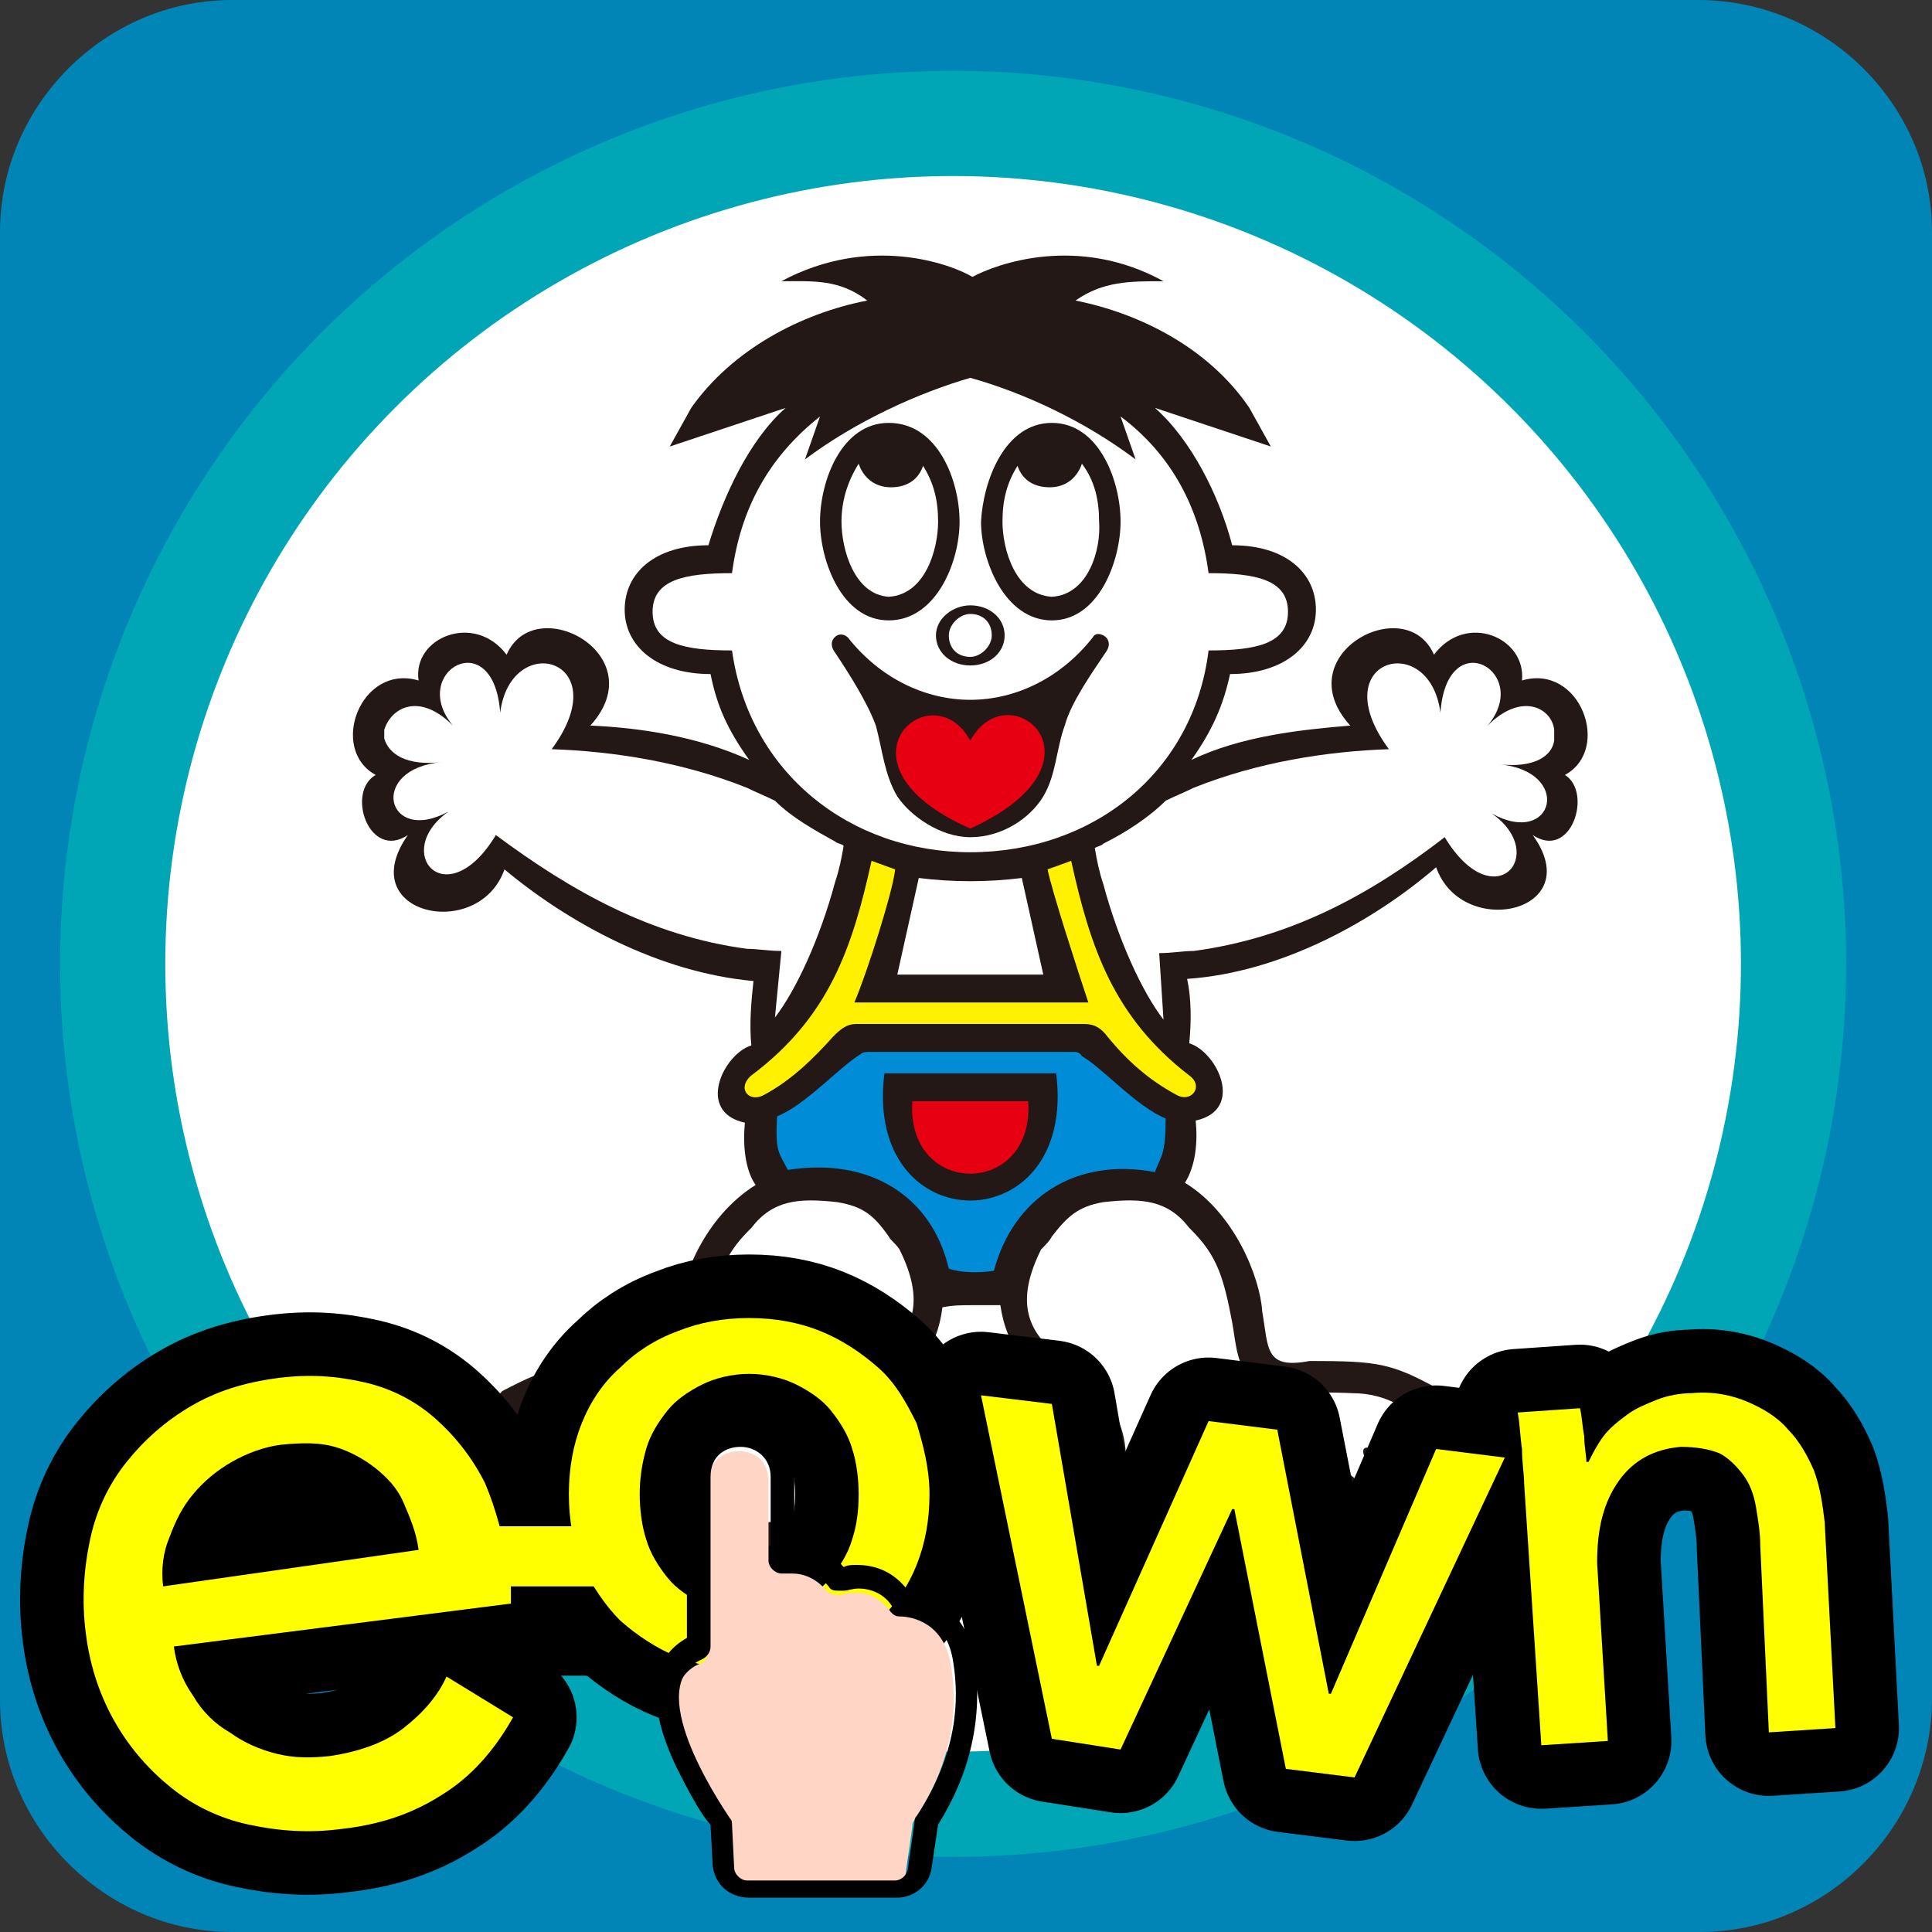 <?xml version="1.0" encoding="utf-8"?>
<!-- Generator: Adobe Illustrator 23.0.0, SVG Export Plug-In . SVG Version: 6.00 Build 0)  -->
<svg version="1.1" id="圖層_1" xmlns="http://www.w3.org/2000/svg" xmlns:xlink="http://www.w3.org/1999/xlink" x="0px" y="0px"
	 viewBox="0 0 90 90" style="enable-background:new 0 0 90 90;" xml:space="preserve">
<rect x="0" y="0" width="90" height="90" fill="#333333" stroke="none"/>
<style type="text/css">
	.st0{fill:none;}
	.st1{fill:#0085B6;}
	.st2{fill:#00A6B6;}
	.st3{fill:#FFFFFF;}
	.st4{fill:#231815;}
	.st5{fill:#FFF100;}
	.st6{fill:#008CD6;}
	.st7{fill:#E60012;}
	.st8{fill-rule:evenodd;clip-rule:evenodd;fill:#231815;}
	.st9{fill-rule:evenodd;clip-rule:evenodd;fill:#FFFFFF;}
	.st10{stroke:#000000;stroke-width:5.922;stroke-linecap:round;stroke-linejoin:round;stroke-miterlimit:10;}
	.st11{fill:#FFFF00;}
	.st12{fill:#FFD5C5;}
</style>
<rect class="st0" width="90" height="90"/>
<g>
	<path class="st1" d="M79.2,90H10.8C4.9,90,0,85.1,0,79.2V10.8C0,4.9,4.9,0,10.8,0h68.3C85.1,0,90,4.9,90,10.8v68.3
		C90,85.1,85.1,90,79.2,90z"/>
	<circle class="st2" cx="44.4" cy="44.9" r="41.6"/>
	<circle class="st3" cx="44.4" cy="44.9" r="36.7"/>
	<g>
		<g>
			<path class="st3" d="M34.6,52.6c0,0-0.1-0.1-0.1-0.2l0,0c-0.9-0.3-1.3-0.9-1.3-1.6l0,0c0-1,0.7-2,1.6-2.4l0,0c0-0.3,0-0.6,0-0.9
				l0,0c0-0.5,0-1.1,0.1-1.6l0,0c-4.2-0.4-8.3-2.6-11.2-5l0,0c-0.6,1.2-1.9,1.8-3,1.8l0,0c-0.7,0-1.3-0.2-1.8-0.5l0,0
				c-0.5-0.4-0.8-0.9-0.8-1.6l0,0c0-0.4,0.1-0.7,0.3-1.1l0,0c0,0,0,0-0.1,0l0,0c-0.5,0-0.9-0.3-1.2-0.7l0,0
				c-0.3-0.4-0.4-0.9-0.4-1.4l0,0c0-0.4,0.1-0.9,0.4-1.2l0,0c-0.6-0.5-0.9-1.2-0.9-1.9l0,0c0-1.4,1-2.9,2.7-3l0,0c0.1,0,0.2,0,0.4,0
				l0,0c0.1-1.3,1.3-2.1,2.5-2.1l0,0c0.7,0,1.3,0.2,1.9,0.8l0,0c0.5-0.7,1.2-1,1.9-1l0,0c1.5,0,3.2,1.2,3.2,2.9l0,0
				c0,0.5-0.2,1.1-0.6,1.7l0,0c1.9,0.2,4,0.5,6,1.2l0,0c-0.6-1-1-1.9-1.2-3l0,0c-1.2,0-2.2-0.4-2.9-0.9l0,0
				c-0.8-0.6-1.2-1.4-1.2-2.4l0,0c0-0.9,0.4-1.8,1.1-2.4l0,0c0.7-0.5,1.7-0.9,2.9-0.9l0,0c0.5-1.9,1.4-3.9,2.7-5.4l0,0l-4.2,1.4
				c-0.1,0-0.3,0-0.3-0.1l0,0c-0.1-0.1-0.1-0.2,0-0.4l0,0l1-1.8l0,0c1.8-2.6,4.7-4.2,7.6-5l0,0c-0.8-0.4-1.6-0.4-2.6-0.4l0,0
				c-0.2,0-0.4,0-0.6,0l0,0c-0.1,0-0.3-0.1-0.3-0.2l0,0c0-0.1,0-0.3,0.2-0.4l0,0c1.7-0.9,3.3-1.2,4.8-1.2l0,0c2,0,3.5,0.6,4.3,1l0,0
				c0.8-0.4,2.3-1,4.3-1l0,0c1.4,0,3.1,0.3,4.8,1.2l0,0c0.1,0.1,0.2,0.2,0.2,0.4l0,0c0,0.1-0.2,0.2-0.3,0.2l0,0c-0.2,0-0.4,0-0.7,0
				l0,0c-1,0-1.7,0-2.6,0.4l0,0c2.9,0.8,5.8,2.4,7.6,5l0,0l0,0l1,1.8c0.1,0.1,0,0.3,0,0.4l0,0c-0.1,0.1-0.2,0.1-0.3,0.1l0,0L55,19.7
				c1.2,1.5,2.1,3.5,2.7,5.4l0,0c1.2,0,2.2,0.4,2.9,0.9l0,0c0.7,0.6,1.1,1.4,1.1,2.4l0,0c0,1-0.4,1.8-1.2,2.4l0,0
				c-0.7,0.6-1.7,0.9-2.9,0.9l0,0c-0.2,1.1-0.6,2-1.2,3l0,0c2-0.7,4.1-1,6-1.2l0,0c-0.4-0.6-0.6-1.1-0.6-1.7l0,0
				c0-1.7,1.7-2.9,3.2-2.9l0,0c0.7,0,1.5,0.3,1.9,1l0,0c0.6-0.6,1.2-0.8,1.9-0.8l0,0c1.2,0,2.4,0.9,2.5,2.1l0,0c0.1,0,0.3,0,0.4,0
				l0,0c1.7,0,2.7,1.5,2.7,3l0,0c0,0.7-0.3,1.4-0.9,1.9l0,0c0.3,0.3,0.4,0.8,0.4,1.2l0,0c0,0.5-0.2,1-0.4,1.4l0,0
				c-0.3,0.4-0.7,0.7-1.2,0.7l0,0c0,0,0,0-0.1,0l0,0c0.2,0.4,0.3,0.8,0.3,1.1l0,0c0,0.7-0.3,1.2-0.8,1.6l0,0
				c-0.5,0.4-1.1,0.5-1.8,0.5l0,0c-1.1,0-2.4-0.6-3-1.8l0,0c-2.9,2.4-6.9,4.5-11.2,4.9l0,0c0.1,0.5,0.1,1,0.1,1.6l0,0
				c0,0.3,0,0.6,0,0.9l0,0c0.9,0.4,1.5,1.4,1.5,2.4l0,0c0,0.5-0.2,1-0.6,1.3l0,0c0,0-0.1,0.1-0.2,0.1l0,0c-7.2,0.4-14.4,0-21.6,0.5
				l0,0c0,0,0,0,0,0l0,0C34.7,52.7,34.7,52.7,34.6,52.6L34.6,52.6z M23.8,40.2c2.9,2.5,7.1,4.8,11.5,5.1l0,0c0.1,0,0.2,0.1,0.2,0.1
				l0,0c0.1,0.1,0.1,0.2,0.1,0.2l0,0c-0.1,0.6-0.2,1.2-0.2,1.8l0,0c0,0.4,0,0.7,0.1,1.1l0,0c0,0.1-0.1,0.3-0.2,0.3l0,0
				c-0.6,0.2-1.4,1.2-1.4,1.9l0,0c0,0.5,0.2,0.9,1,1.1l0,0c0.1,0,0.2,0.1,0.2,0.2l0,0c7.1-0.4,14.2-0.1,21.2-0.5l0,0
				c0.2-0.2,0.3-0.4,0.3-0.8l0,0c0-0.8-0.7-1.8-1.4-1.9l0,0c-0.1,0-0.2-0.2-0.2-0.3l0,0c0-0.4,0.1-0.7,0.1-1.1l0,0
				c0-0.6-0.1-1.3-0.1-1.8l0,0c0-0.1,0-0.2,0.1-0.2l0,0c0-0.1,0.1-0.1,0.2-0.1l0,0c4.3-0.3,8.5-2.6,11.5-5.1l0,0
				c0.1-0.1,0.2-0.1,0.3-0.1l0,0c0.1,0,0.2,0.1,0.2,0.2l0,0c0.4,1.2,1.6,1.8,2.6,1.8l0,0c0.5,0,1-0.2,1.4-0.4l0,0
				c0.4-0.3,0.6-0.6,0.6-1.1l0,0c0-0.4-0.2-0.9-0.6-1.5l0,0c-0.1-0.1-0.1-0.3,0-0.4l0,0c0.1-0.1,0.3-0.1,0.4-0.1l0,0
				c0.2,0.2,0.4,0.2,0.6,0.2l0,0c0.3,0,0.5-0.2,0.7-0.4l0,0c0.2-0.3,0.3-0.7,0.3-1l0,0c0-0.5-0.2-0.8-0.5-1l0,0
				c-0.1-0.1-0.2-0.2-0.2-0.3l0,0c0-0.1,0.1-0.2,0.2-0.3l0,0c0.6-0.3,0.9-0.9,0.9-1.6l0,0c0-0.6-0.2-1.2-0.6-1.6l0,0
				c-0.4-0.4-0.9-0.7-1.5-0.7l0,0c-0.2,0-0.4,0-0.6,0.1l0,0c-0.1,0-0.2,0-0.3-0.1l0,0c-0.1-0.1-0.1-0.2-0.1-0.3l0,0
				c0-0.1,0-0.1,0-0.2l0,0c0-1-0.9-1.7-1.9-1.7l0,0c-0.6,0-1.2,0.3-1.7,0.9l0,0c-0.1,0.1-0.2,0.1-0.3,0.1l0,0
				c-0.1,0-0.2-0.1-0.2-0.2l0,0c-0.3-0.7-0.9-1-1.6-1l0,0c-0.6,0-1.3,0.3-1.8,0.7l0,0c-0.5,0.4-0.8,1-0.8,1.6l0,0
				c0,0.5,0.2,1.1,0.8,1.7l0,0c0.1,0.1,0.1,0.2,0.1,0.3l0,0c-0.1,0.1-0.2,0.2-0.3,0.2l0,0c-2.3,0.2-5,0.5-7.3,1.6l0,0
				c-0.1,0.1-0.3,0-0.4-0.1l0,0c-0.1-0.1-0.1-0.3,0-0.4l0,0c1-1.4,1.4-2.5,1.7-3.9l0,0c0-0.1,0.2-0.3,0.3-0.3l0,0
				c2.4,0,3.7-1.2,3.7-2.7l0,0c0-1.5-1.1-2.6-3.6-2.7l0,0c-0.1,0-0.3-0.1-0.3-0.2l0,0c-0.6-2.3-1.8-4.8-3.5-6.2l0,0
				c-0.1-0.1-0.1-0.3-0.1-0.4l0,0c0.1-0.1,0.2-0.2,0.4-0.1l0,0l4.6,1.6L58,19.2c-1.8-2.7-4.9-4.3-7.9-4.9l0,0
				c-0.1,0-0.2-0.1-0.2-0.3l0,0c0-0.1,0-0.2,0.1-0.3l0,0c1-0.7,1.9-0.9,2.8-0.9l0,0c-1.1-0.4-2.2-0.6-3.2-0.6l0,0
				c-2,0-3.5,0.6-4.1,1l0,0c-0.1,0.1-0.2,0.1-0.3,0l0,0c-0.6-0.3-2.1-1-4.1-1l0,0c-1,0-2.1,0.2-3.2,0.6l0,0c0.9,0,1.9,0.2,2.8,0.9
				l0,0c0.1,0.1,0.2,0.2,0.1,0.3l0,0c0,0.1-0.1,0.2-0.2,0.2l0,0c-3,0.6-6.1,2.2-7.9,4.9l0,0L32,20.3l4.6-1.6c0.1,0,0.3,0,0.4,0.1
				l0,0c0.1,0.1,0.1,0.3-0.1,0.4l0,0c-1.6,1.4-2.8,4-3.5,6.2l0,0c0,0.1-0.2,0.2-0.3,0.2l0,0c-2.4,0-3.6,1.1-3.6,2.7l0,0
				c0,1.5,1.3,2.7,3.7,2.7l0,0c0.2,0,0.3,0.1,0.3,0.3l0,0c0.3,1.4,0.7,2.5,1.7,3.9l0,0c0.1,0.1,0.1,0.3,0,0.4l0,0
				c-0.1,0.1-0.2,0.1-0.4,0.1l0,0c-2.3-1-5-1.4-7.3-1.6l0,0c-0.1,0-0.2-0.1-0.3-0.2l0,0c0-0.1,0-0.2,0.1-0.3l0,0
				c0.6-0.6,0.8-1.2,0.8-1.7l0,0c0-0.6-0.3-1.2-0.8-1.6l0,0c-0.5-0.4-1.2-0.7-1.8-0.7l0,0c-0.7,0-1.3,0.3-1.6,1l0,0
				c0,0.1-0.1,0.2-0.3,0.2l0,0c-0.1,0-0.2,0-0.3-0.1l0,0c-0.5-0.6-1.1-0.9-1.7-0.9l0,0c-1,0-1.9,0.7-1.9,1.7l0,0c0,0.1,0,0.1,0,0.2
				l0,0c0,0.1,0,0.2-0.1,0.3l0,0C19.7,32,19.6,32,19.5,32l0,0c-0.2-0.1-0.4-0.1-0.6-0.1l0,0c-0.6,0-1.1,0.3-1.5,0.7l0,0
				c-0.4,0.4-0.6,1-0.6,1.6l0,0c0,0.7,0.3,1.2,0.9,1.6l0,0c0.1,0.1,0.2,0.2,0.2,0.3l0,0c0,0.1-0.1,0.2-0.2,0.3l0,0
				c-0.3,0.2-0.5,0.6-0.5,1l0,0c0,0.4,0.1,0.8,0.3,1l0,0c0.2,0.3,0.4,0.4,0.7,0.4l0,0c0.2,0,0.4-0.1,0.6-0.2l0,0
				c0.1-0.1,0.3-0.1,0.4,0l0,0c0.1,0.1,0.1,0.3,0,0.4l0,0c-0.4,0.6-0.6,1.1-0.6,1.5l0,0c0,0.5,0.2,0.8,0.6,1.1l0,0
				c0.4,0.3,0.9,0.4,1.4,0.4l0,0c1,0,2.2-0.5,2.6-1.8l0,0c0-0.1,0.1-0.2,0.2-0.2l0,0c0,0,0.1,0,0.1,0l0,0
				C23.7,40.1,23.8,40.1,23.8,40.2L23.8,40.2z M71.3,31.7l-0.3,0L71.3,31.7L71.3,31.7z"/>
		</g>
		<g>
			<path class="st4" d="M45.3,60.8c0.4,0,0.9,0,1.3,0c0.6,4.1,4.2,3.7,4.6,6.7c0.1,1-0.3,1.4-0.1,2.5c0.2,1.6,1.8,2.4,3.9,2.4
				c1.4,0,3.4,0.5,4.4,1.4c1.7,1.3,2.5,1.6,3.8,1.6c1.1,0,2.2-1.5,1.4-2.6c1.3,0,1.5-1.3,1.1-1.7c0.5,0.3,1.3-0.8,0.9-1.4
				c0.6,0,1.4-0.9,0.9-1.8c0.9-0.7,0.7-2-0.5-3.2c-2.2-1.2-2.8-1.3-6-1.3c-2.1,0.4-1.9-0.6-2.2-2.3c-0.1-1.6-1.3-4.6-3.6-6
				c0.5-0.8,0.6-1.9,0.5-2.9c2.3-0.5,1-3.2-0.3-3.6c0.1-1,0.1-2.1-0.1-3c4.4-0.3,8.7-2.7,11.6-5.2c1.2,3.4,7.1,2.1,4.5-1.5
				c1.8,1.2,2.8-2,1.5-2.8c2.2-1.2,0.7-5.2-2-4.4c0.2-2-2.6-3.2-4.1-1.2c-1.3-3-6.9,0-3.9,3.3c-2.4,0.2-5.1,0.5-7.4,1.6
				c1-1.4,1.5-2.6,1.8-4c2.5,0,4-1.3,4-3c0-1.7-1.4-3-3.9-3c-0.6-2.3-1.9-4.9-3.6-6.4l5.4,1.8l-1-1.8c-1.9-2.8-5.1-4.4-8.1-5
				c1.3-0.9,2.5-0.9,4.1-0.9c-4-2.2-7.8-0.8-8.9-0.2c-1-0.6-4.8-2-8.9,0.2c1.5,0,2.7-0.1,4,0.9c-3.1,0.6-6.3,2.3-8.2,5l-1,1.8
				l5.4-1.8c-1.7,1.5-2.9,4.1-3.6,6.4c-2.5,0-3.9,1.3-3.9,3c0,1.7,1.5,3,4,3c0.3,1.5,0.8,2.6,1.8,4c-2.4-1.1-5.1-1.5-7.4-1.6
				c3-3.3-2.6-6.3-3.9-3.3c-1.5-2-4.4-0.8-4.1,1.2c-2.7-0.8-4.2,3.2-2,4.4c-1.4,0.8-0.3,4,1.5,2.8c-2.6,3.7,3.3,5,4.5,1.6
				c3,2.5,7.2,4.8,11.6,5.2c-0.1,0.9-0.2,2-0.1,3c-1.3,0.4-2.6,3.1-0.3,3.6c-0.1,1,0,2.2,0.5,2.9c-2.4,1.5-3.5,4.4-3.6,6
				c-0.4,1.7-0.2,2.7-2.2,2.3c-3.1,0-3.7,0.1-6,1.3c-1.2,1.2-1.5,2.5-0.5,3.2c-0.5,0.9,0.4,1.8,0.9,1.8c-0.4,0.6,0.4,1.7,0.9,1.4
				c-0.4,0.4-0.2,1.7,1.1,1.7c-0.8,1.1,0.3,2.6,1.4,2.6c1.3,0,2.1-0.3,3.9-1.6c1-0.8,3-1.3,4.4-1.4c2.1,0,3.6-0.8,3.9-2.4
				c0.2-1.1-0.2-1.5-0.1-2.5c0.5-3.1,4.1-2.6,4.6-6.7C44.4,60.8,44.8,60.8,45.3,60.8L45.3,60.8z"/>
		</g>
		<g>
			<g>
				<path class="st3" d="M63,64.9c-1.9-0.1-4,0.1-4.4-0.5c-1-0.5-1-1.7-1.2-2.8c-0.4-2.1-0.7-3.1-1.9-4.3c0,0-0.1-0.1-0.1-0.1
					c-1-1.3-2.2-1.4-4-1.2c0,0,0,0,0,0c-1.2,0.2-1.7,0.7-2.4,1.6c-0.1,0.2-0.3,0.4-0.5,0.6c-1.2,2.4-0.6,3.7,0.5,4.7
					c0.7,0.7,1.7,1.4,2.4,2.2c0.7,0.8,1.2,1.9,1,3.5c-0.4,1.8,0.5,2.4,2,2.3c0.4,0,0.8,0.1,1.2,0.1c2.1,0.2,2.5,0.3,3.8,1
					c1.2,0.9,1.8,1.2,2.8,1.7c1.2,0.4,1.7-1,1-1.8c-0.6-0.5-0.7-0.7-1.6-1.1c-0.6-0.3-0.2-1.1,0.4-0.6c0.8,0.5,0.9,0.8,1.6,1.3
					c0.6,0.3,1.3-0.4,0.6-1.1c-0.6-0.5-0.9-0.8-1.6-1.2c-0.5-0.3-0.1-0.9,0.3-0.5c0.5,0.4,0.9,0.7,1.7,1.4c0.8,0.6,1.1-0.4,0.7-0.7
					c-1.1-1.2-1-1.1-1.7-1.5c-0.2-0.3-0.1-0.6,0.3-0.4c0.5,0.2,0.8,0.4,1.6,1.2c0.5,0.4,1.2-0.3,0.8-0.6c-0.5-0.4-0.8-0.7-1.6-1.2
					c-0.4-0.3-0.2-0.7,0.3-0.4c0.7,0.3,0.5,0.3,1.3,1c0.1,0.4,0.7-0.2,0.3-0.7C65.9,65.7,64.6,64.9,63,64.9L63,64.9z"/>
			</g>
			<g>
				<path class="st3" d="M69.3,33.8c2.1-2.5-1.9-4.8-2.2-0.6c-0.5-3.9-5.5-2.5-2.4,1.7c-2.9,0.1-6.1,0.6-9.1,1.8
					c-0.4,0.2-0.9,0.4-1.3,0.6c-0.8,0.8-1.9,1.5-2.9,2c-0.1,0.1-0.2,0.1-0.4,0.2c0.1,0.6,0.2,1.1,0.4,1.7c0.7,2.6,1.8,5,2.8,6.3
					L54,44.4c0.6,0,1.1-0.1,1.6-0.1c4.5-0.6,8.2-2.6,11.7-5.3c2.3,3.8,4.9,0.8,2.2-1.1c2.9,1.6,3.8-2,0.3-2.3
					c1.7,0.2,2.5-0.4,2.6-1.1V34C72.3,33,70.9,32.2,69.3,33.8L69.3,33.8z"/>
			</g>
			<g>
				<path class="st3" d="M27.4,64.8c1.9-0.1,4,0.1,4.4-0.4c1-0.5,1-1.7,1.2-2.8c0.4-2.1,0.7-3.1,1.9-4.3c0,0,0.1-0.1,0.1-0.1
					c1-1.3,2.2-1.4,4-1.2c0,0,0,0,0,0c1.2,0.2,1.7,0.6,2.4,1.6c0.1,0.2,0.3,0.3,0.5,0.6c1.2,2.4,0.6,3.7-0.5,4.7
					c-0.7,0.7-1.7,1.4-2.4,2.2c-0.7,0.8-1.2,1.9-1,3.5c0.4,1.8-0.5,2.4-2,2.3c-0.4,0-0.8,0.1-1.2,0.1c-2.1,0.2-2.5,0.3-3.8,1
					c-1.2,0.9-1.8,1.2-2.9,1.7c-1.2,0.4-1.7-1-1-1.8c0.6-0.5,0.7-0.7,1.6-1.1c0.6-0.3,0.2-1.1-0.4-0.6c-0.8,0.5-0.9,0.7-1.6,1.3
					c-0.6,0.3-1.3-0.4-0.6-1.1c0.6-0.5,0.9-0.8,1.6-1.2c0.5-0.3,0.1-0.9-0.3-0.5c-0.5,0.4-0.9,0.7-1.7,1.4c-0.8,0.6-1.1-0.4-0.7-0.7
					c1.1-1.2,1-1.1,1.7-1.5c0.2-0.3,0.1-0.6-0.3-0.4c-0.5,0.2-0.8,0.4-1.6,1.2c-0.5,0.4-1.2-0.3-0.8-0.7c0.5-0.4,0.8-0.7,1.6-1.2
					c0.4-0.3,0.2-0.7-0.3-0.4c-0.7,0.3-0.6,0.3-1.3,1c-0.1,0.4-0.7-0.2-0.3-0.7C24.6,65.7,25.8,64.9,27.4,64.8L27.4,64.8z"/>
			</g>
			<g>
				<path class="st3" d="M21.1,33.8c-2.1-2.5,1.9-4.8,2.2-0.6c0.5-3.9,5.5-2.5,2.4,1.7c2.9,0.1,6.1,0.6,9.1,1.8
					c0.4,0.2,0.9,0.4,1.3,0.6c0.8,0.8,1.9,1.4,2.8,1.9c0.1,0.1,0.3,0.1,0.4,0.2c-0.1,0.6-0.2,1.1-0.4,1.7c-0.7,2.6-1.8,5-2.8,6.3
					l0.3-3.1c-0.6,0-1.1-0.1-1.6-0.1c-4.5-0.6-8.2-2.7-11.7-5.3c-2.3,3.8-4.9,0.8-2.2-1.1c-2.9,1.6-3.8-2-0.3-2.3
					c-1.7,0.2-2.5-0.4-2.7-1.1V34C18.2,33,19.5,32.2,21.1,33.8L21.1,33.8z"/>
			</g>
			<g>
				<path class="st3" d="M48.6,45.4l-1-4.5c-1.6,0.2-3.2,0.2-4.8,0l-1,4.5H48.6L48.6,45.4z"/>
			</g>
			<g>
				<path class="st5" d="M50.5,47.7c0.5,0,0.8,0.2,1.1,0.6c0.9,1.1,1.9,2,3.2,2.7c0.7,0.4,1.3-0.4,0.6-0.9c-3.5-2.7-4.6-5.9-5.5-10
					l-1.1,0.4c0.2,1,1.4,4.7,1.9,6.2H39.8c0.6-1.4,1.8-5.2,1.9-6.2l-1.1-0.4c-0.9,4.1-2,7.3-5.6,10c-0.7,0.6-0.1,1.3,0.6,0.9
					c1.3-0.7,2.3-1.7,3.2-2.7c0.3-0.3,0.6-0.6,1.1-0.6L50.5,47.7L50.5,47.7z"/>
			</g>
			<g>
				<path class="st6" d="M46.3,59.2c0.9-3.4,3.8-5.3,7.5-4.6c0.3-0.8,0.5-0.8,0.5-2.5c-1.3-0.5-3-2.4-3.9-2.9C50.3,49,50.1,49,50,49
					h-9.5c-0.1,0-0.3,0-0.4,0.1c-1,0.6-2.6,2.4-3.9,2.9c-0.1,1.7,0.1,1.7,0.5,2.5c3.8-0.6,6.7,1.2,7.5,4.6
					C44.8,59.3,45.6,59.3,46.3,59.2L46.3,59.2z"/>
			</g>
			<g>
				<g>
					<path class="st4" d="M49.2,50c-2.7,0-5.3,0-8,0C40.2,57.9,50.2,57.9,49.2,50L49.2,50z"/>
				</g>
				<g>
					<path class="st7" d="M47.9,51.3L47.9,51.3h-5.4l0,0C42.2,55.8,48.2,55.8,47.9,51.3L47.9,51.3z"/>
				</g>
			</g>
			<g>
				<path class="st3" d="M45.2,39.7c5.7,0,10.4-3.7,11.1-9.4c2.2,0,3.7-0.3,3.7-1.8c0-1.5-1.5-1.8-3.7-1.8c-0.4-3-1.7-5.5-4.1-7.3
					l0.7,2c-2.4-1.8-5.2-3.1-7.7-3.8c-2.4,0.7-5.3,2-7.7,3.8l0.7-2c-2.4,1.9-3.7,4.3-4.1,7.3c-2.2,0-3.7,0.3-3.7,1.8
					c0,1.5,1.5,1.8,3.7,1.8C34.9,36,39.6,39.7,45.2,39.7L45.2,39.7z"/>
			</g>
			<g>
				<g>
					<g>
						<path class="st4" d="M45.2,39c-1.4,0-2.8-1-3.4-1.9c-0.6-1-0.7-2.2-1-3.3c-0.4-1.1-1.3-2.5-1.9-3.4c-0.3-0.4-0.1-0.7,0.1-0.8
							c0.2-0.1,0.4,0,0.5,0.1c1.5,1.9,3.6,2.9,5.7,2.9c2.1,0,4.2-1,5.7-2.9c0.1-0.2,0.3-0.2,0.5-0.1c0.2,0.1,0.4,0.4,0.1,0.8
							c-0.6,0.9-1.6,2.3-1.9,3.4c-0.4,1.1-0.4,2.3-1,3.3C48,38.1,46.7,39,45.2,39L45.2,39z"/>
					</g>
					<g>
						<path class="st7" d="M45.2,38.6c-6.8-3-1.8-7.4,0-4.1C47,31.2,52,35.5,45.2,38.6L45.2,38.6z"/>
					</g>
				</g>
				<g>
					<g>
						<path class="st8" d="M45.2,28.2c0.9,0,1.6,0.6,1.6,1.4c0,0.8-0.7,1.4-1.6,1.4c-0.9,0-1.6-0.6-1.6-1.4
							C43.6,28.8,44.4,28.2,45.2,28.2L45.2,28.2z"/>
					</g>
					<g>
						<path class="st9" d="M45.2,28.6c0.6,0,1,0.4,1,1c0,0.5-0.5,1-1,1c-0.6,0-1-0.4-1-1C44.2,29.1,44.7,28.6,45.2,28.6L45.2,28.6z"
							/>
					</g>
				</g>
			</g>
			<g>
				<g>
					<g>
						<path class="st4" d="M49,19.7c2.2,0,3.2,2.7,3.2,4.6c0,1.8-1,4.6-3.2,4.6c-2.2,0-3.3-2.8-3.3-4.6C45.8,22.4,46.8,19.7,49,19.7
							L49,19.7z"/>
					</g>
					<g>
						<path class="st9" d="M49,27.8c-1.7-0.1-2.3-2.2-2.3-3.5c0-1,0.2-1.8,0.7-2.6c0.2,0.6,0.7,1,1.5,1c0.8,0,1.3-0.5,1.5-1.1
							c0.6,0.8,0.8,1.7,0.8,2.7C51.3,25.6,50.7,27.7,49,27.8L49,27.8z"/>
					</g>
				</g>
				<g>
					<g>
						<path class="st4" d="M41.4,19.7c-2.2,0-3.2,2.7-3.2,4.6c0,1.8,1,4.6,3.2,4.6c2.2,0,3.3-2.7,3.3-4.6
							C44.7,22.4,43.7,19.7,41.4,19.7L41.4,19.7z"/>
					</g>
					<g>
						<path class="st9" d="M41.4,27.8c1.7-0.1,2.3-2.2,2.3-3.5c0-1-0.2-1.8-0.7-2.6c-0.2,0.6-0.7,1-1.5,1c-0.8,0-1.3-0.5-1.5-1.1
							c-0.5,0.8-0.8,1.7-0.8,2.7C39.2,25.6,39.8,27.7,41.4,27.8L41.4,27.8z"/>
					</g>
				</g>
			</g>
		</g>
	</g>
	<g>
		<path class="st10" d="M23.7,73.3c0,0.2,0.1,0.4,0.1,0.7c0,0.2,0,0.5,0,0.7L8.1,76.7c0.1,0.8,0.4,1.6,0.9,2.3
			c0.4,0.7,1,1.3,1.7,1.7c0.7,0.5,1.4,0.8,2.2,1c0.8,0.2,1.6,0.2,2.5,0.1c1.3-0.2,2.5-0.6,3.4-1.3c0.9-0.7,1.6-1.5,2-2.4l3.1,1.9
			c-0.9,1.6-2,2.8-3.3,3.6c-1.4,0.9-2.9,1.4-4.7,1.6c-1.5,0.2-2.9,0.1-4.3-0.2c-1.4-0.3-2.6-0.9-3.6-1.7c-1-0.8-1.9-1.8-2.6-3
			c-0.7-1.2-1.2-2.6-1.4-4.2c-0.2-1.5-0.1-3,0.2-4.4c0.3-1.4,0.9-2.6,1.7-3.6c0.8-1,1.8-1.9,3-2.6c1.2-0.7,2.5-1.1,4-1.3
			c1.5-0.2,2.8-0.1,4.1,0.2c1.3,0.3,2.4,0.9,3.3,1.7c0.9,0.8,1.7,1.8,2.3,3C23.1,70.3,23.5,71.7,23.7,73.3z M19.5,72.2
			c-0.1-0.8-0.4-1.5-0.7-2.2c-0.3-0.7-0.8-1.2-1.3-1.6c-0.5-0.4-1.2-0.8-1.9-1c-0.7-0.2-1.5-0.2-2.5-0.1c-0.8,0.1-1.6,0.4-2.3,0.8
			c-0.7,0.4-1.3,0.9-1.8,1.5c-0.5,0.6-0.8,1.2-1.1,2c-0.3,0.7-0.4,1.5-0.3,2.3L19.5,72.2z"/>
		<path class="st10" d="M28.8,75.1H17.1v-2.9h11.7V75.1z"/>
		<path class="st10" d="M43.3,69.6c0,1.2-0.2,2.3-0.6,3.3c-0.4,1-1,1.9-1.8,2.6c-0.8,0.7-1.6,1.3-2.7,1.7c-1,0.4-2.1,0.6-3.3,0.6
			c-1.2,0-2.3-0.2-3.3-0.6c-1-0.4-1.9-1-2.7-1.7c-0.7-0.7-1.3-1.6-1.8-2.6c-0.4-1-0.6-2.1-0.6-3.3c0-1.2,0.2-2.3,0.6-3.3
			c0.4-1,1-1.9,1.8-2.6c0.7-0.7,1.6-1.3,2.7-1.7c1-0.4,2.1-0.6,3.3-0.6c1.2,0,2.3,0.2,3.3,0.6c1,0.4,1.9,1,2.7,1.7
			c0.8,0.7,1.3,1.6,1.8,2.6C43,67.3,43.3,68.4,43.3,69.6z M40,69.6c0-0.7-0.1-1.5-0.3-2.1c-0.2-0.7-0.6-1.3-1-1.8
			c-0.4-0.5-1-0.9-1.6-1.2c-0.6-0.3-1.4-0.5-2.2-0.5c-0.8,0-1.6,0.2-2.2,0.5c-0.6,0.3-1.2,0.7-1.6,1.2c-0.4,0.5-0.8,1.1-1,1.8
			c-0.2,0.7-0.3,1.4-0.3,2.1c0,0.7,0.1,1.5,0.3,2.1c0.2,0.7,0.6,1.3,1,1.8c0.4,0.5,1,0.9,1.6,1.2c0.6,0.3,1.4,0.5,2.2,0.5
			c0.8,0,1.6-0.2,2.2-0.5c0.6-0.3,1.2-0.7,1.6-1.2c0.4-0.5,0.8-1.1,1-1.8C39.9,71.1,40,70.4,40,69.6z"/>
		<path class="st10" d="M49,65.4l2.1,12.2l0.1,0l5.1-11.4l3.2,0.4l2.4,12.3l0.1,0l4.9-11.4l3.2,0.4l-7,14.9l-3.2-0.4l-2.4-12.1
			l-0.1,0l-5.2,11.2L49,81L45.7,65L49,65.4z"/>
		<path class="st10" d="M73.6,65.6c0.1,0.4,0.1,0.8,0.2,1.3c0,0.5,0.1,0.9,0.1,1.2l0.1,0c0.2-0.4,0.4-0.8,0.7-1.2
			c0.3-0.4,0.7-0.7,1.1-1c0.4-0.3,0.9-0.5,1.4-0.7c0.5-0.2,1.1-0.3,1.6-0.3c1-0.1,1.9,0.1,2.6,0.4c0.7,0.3,1.4,0.7,1.9,1.3
			c0.5,0.5,0.9,1.2,1.2,1.9c0.3,0.8,0.4,1.6,0.5,2.4l0.5,9.6l-3.1,0.2L82,72c0-0.6-0.1-1.2-0.2-1.8c-0.1-0.6-0.3-1.1-0.6-1.5
			c-0.3-0.4-0.7-0.8-1.1-1c-0.5-0.2-1.1-0.3-1.8-0.3c-1.2,0.1-2.2,0.6-2.9,1.6c-0.7,1-1,2.2-1,3.8l0.5,8.3l-3.1,0.2L71,69.1
			c0-0.4-0.1-1-0.1-1.6c-0.1-0.7-0.1-1.2-0.2-1.7L73.6,65.6z"/>
		<path class="st11" d="M23.7,73.3c0,0.2,0.1,0.4,0.1,0.7c0,0.2,0,0.5,0,0.7L8.1,76.7c0.1,0.8,0.4,1.6,0.9,2.3
			c0.4,0.7,1,1.3,1.7,1.7c0.7,0.5,1.4,0.8,2.2,1c0.8,0.2,1.6,0.2,2.5,0.1c1.3-0.2,2.5-0.6,3.4-1.3c0.9-0.7,1.6-1.5,2-2.4l3.1,1.9
			c-0.9,1.6-2,2.8-3.3,3.6c-1.4,0.9-2.9,1.4-4.7,1.6c-1.5,0.2-2.9,0.1-4.3-0.2c-1.4-0.3-2.6-0.9-3.6-1.7c-1-0.8-1.9-1.8-2.6-3
			c-0.7-1.2-1.2-2.6-1.4-4.2c-0.2-1.5-0.1-3,0.2-4.4c0.3-1.4,0.9-2.6,1.7-3.6c0.8-1,1.8-1.9,3-2.6c1.2-0.7,2.5-1.1,4-1.3
			c1.5-0.2,2.8-0.1,4.1,0.2c1.3,0.3,2.4,0.9,3.3,1.7c0.9,0.8,1.7,1.8,2.3,3C23.1,70.3,23.5,71.7,23.7,73.3z M19.5,72.2
			c-0.1-0.8-0.4-1.5-0.7-2.2c-0.3-0.7-0.8-1.2-1.3-1.6c-0.5-0.4-1.2-0.8-1.9-1c-0.7-0.2-1.5-0.2-2.5-0.1c-0.8,0.1-1.6,0.4-2.3,0.8
			c-0.7,0.4-1.3,0.9-1.8,1.5c-0.5,0.6-0.8,1.2-1.1,2c-0.3,0.7-0.4,1.5-0.3,2.3L19.5,72.2z"/>
		<path class="st11" d="M28.8,73.9h-6.9v-2.8h6.9V73.9z"/>
		<path class="st11" d="M43.3,69.6c0,1.2-0.2,2.3-0.6,3.3c-0.4,1-1,1.9-1.8,2.6c-0.8,0.7-1.6,1.3-2.7,1.7c-1,0.4-2.1,0.6-3.3,0.6
			c-1.2,0-2.3-0.2-3.3-0.6c-1-0.4-1.9-1-2.7-1.7c-0.7-0.7-1.3-1.6-1.8-2.6c-0.4-1-0.6-2.1-0.6-3.3c0-1.2,0.2-2.3,0.6-3.3
			c0.4-1,1-1.9,1.8-2.6c0.7-0.7,1.6-1.3,2.7-1.7c1-0.4,2.1-0.6,3.3-0.6c1.2,0,2.3,0.2,3.3,0.6c1,0.4,1.9,1,2.7,1.7
			c0.8,0.7,1.3,1.6,1.8,2.6C43,67.3,43.3,68.4,43.3,69.6z M40,69.6c0-0.7-0.1-1.5-0.3-2.1c-0.2-0.7-0.6-1.3-1-1.8
			c-0.4-0.5-1-0.9-1.6-1.2c-0.6-0.3-1.4-0.5-2.2-0.5c-0.8,0-1.6,0.2-2.2,0.5c-0.6,0.3-1.2,0.7-1.6,1.2c-0.4,0.5-0.8,1.1-1,1.8
			c-0.2,0.7-0.3,1.4-0.3,2.1c0,0.7,0.1,1.5,0.3,2.1c0.2,0.7,0.6,1.3,1,1.8c0.4,0.5,1,0.9,1.6,1.2c0.6,0.3,1.4,0.5,2.2,0.5
			c0.8,0,1.6-0.2,2.2-0.5c0.6-0.3,1.2-0.7,1.6-1.2c0.4-0.5,0.8-1.1,1-1.8C39.9,71.1,40,70.4,40,69.6z"/>
		<path class="st11" d="M49,65.4l2.1,12.2l0.1,0l5.1-11.4l3.2,0.4l2.4,12.3l0.1,0l4.9-11.4l3.2,0.4l-7,14.9l-3.2-0.4l-2.4-12.1
			l-0.1,0l-5.2,11.2L49,81L45.7,65L49,65.4z"/>
		<path class="st11" d="M73.6,65.6c0.1,0.4,0.1,0.8,0.2,1.3c0,0.5,0.1,0.9,0.1,1.2l0.1,0c0.2-0.4,0.4-0.8,0.7-1.2
			c0.3-0.4,0.7-0.7,1.1-1c0.4-0.3,0.9-0.5,1.4-0.7c0.5-0.2,1.1-0.3,1.6-0.3c1-0.1,1.9,0.1,2.6,0.4c0.7,0.3,1.4,0.7,1.9,1.3
			c0.5,0.5,0.9,1.2,1.2,1.9c0.3,0.8,0.4,1.6,0.5,2.4l0.5,9.6l-3.1,0.2L82,72c0-0.6-0.1-1.2-0.2-1.8c-0.1-0.6-0.3-1.1-0.6-1.5
			c-0.3-0.4-0.7-0.8-1.1-1c-0.5-0.2-1.1-0.3-1.8-0.3c-1.2,0.1-2.2,0.6-2.9,1.6c-0.7,1-1,2.2-1,3.8l0.5,8.3l-3.1,0.2L71,69.1
			c0-0.4-0.1-1-0.1-1.6c-0.1-0.7-0.1-1.2-0.2-1.7L73.6,65.6z"/>
		<g>
			<path class="st12" d="M44.3,77.6c-0.3-2-1.8-2.3-2.4-2.3c-0.2,0-0.3-0.1-0.4-0.2c-0.5-0.7-1.1-0.9-1.6-0.9c-0.2,0-0.5,0-0.7,0.1
				c-0.1,0-0.1,0-0.2,0c-0.2,0-0.4-0.1-0.5-0.2c-0.5-0.6-1.1-0.8-1.6-0.8c-0.1,0-0.3,0-0.4,0c0,0-0.1,0-0.1,0
				c-0.3,0-0.6-0.3-0.6-0.6l0-3.7c0-1-0.7-1.4-1.4-1.4c-0.7,0-1.4,0.5-1.4,1.4c0,1.6,0,6.4,0,7.9c0,0.2-0.1,0.5-0.4,0.6
				c-2.8,1.2,0.6,6.5,1.2,7.4C34,84.7,34,84.8,34,85l0.1,2.1c0,0.3,0.3,0.6,0.6,0.6c0,0,0,0,0,0l6.9,0c0.3,0,0.6-0.2,0.6-0.5
				l0.3-2.1c0-0.1,0-0.2,0.1-0.3C44.5,81.9,44.6,79.4,44.3,77.6z"/>
			<path d="M45.4,77.3c-0.2-1.4-1-2.2-1.5-2.6c-0.6-0.4-1.1-0.5-1.6-0.6c-0.6-0.8-1.4-1.2-2.4-1.2c-0.2,0-0.4,0-0.6,0.1
				c-0.5-0.6-1.2-0.9-2-1c-0.1,0-0.2,0-0.3,0c0,0,0,0,0,0l0-1.1l0-2.1c0-0.7-0.3-1.4-0.8-1.9c-0.5-0.4-1-0.6-1.7-0.6
				c-0.7,0-1.3,0.3-1.8,0.7c-0.5,0.5-0.7,1.1-0.7,1.8l0,2.1l0,1.3l0,1.2l0,2.9c-0.7,0.4-1.1,0.9-1.3,1.6c-0.3,1.1-0.1,2.5,0.8,4.4
				c0.6,1.2,1.2,2.3,1.6,2.7l0.1,1.9c0.1,0.9,0.8,1.5,1.7,1.5l6.9,0c0.8,0,1.5-0.6,1.6-1.4l0.3-2C45.2,82.6,45.8,80,45.4,77.3z
				 M42.6,84.9L42.3,87c0,0.3-0.3,0.6-0.6,0.6l-6.9,0c0,0,0,0,0,0c-0.3,0-0.6-0.3-0.6-0.6L34.1,85c0-0.1,0-0.2-0.1-0.3
				c-0.6-0.9-4.1-6.2-1.3-7.4c0.2-0.1,0.4-0.3,0.4-0.6c0-1.4,0-6.3,0-7.9c0-1,0.7-1.4,1.4-1.4c0.7,0,1.4,0.5,1.4,1.4l0,3.7
				c0,0.3,0.3,0.6,0.6,0.6c0,0,0.1,0,0.1,0c0.1,0,0.3,0,0.4,0c0.5,0,1.1,0.2,1.6,0.8c0.1,0.2,0.3,0.2,0.5,0.2c0.1,0,0.1,0,0.2,0
				c0.2,0,0.4-0.1,0.7-0.1c0.5,0,1.2,0.2,1.6,0.9c0.1,0.1,0.3,0.2,0.4,0.2c0.6,0,2.1,0.3,2.4,2.3c0.3,1.8,0.2,4.3-1.7,7.2
				C42.6,84.7,42.6,84.8,42.6,84.9z"/>
		</g>
	</g>
</g>
</svg>
